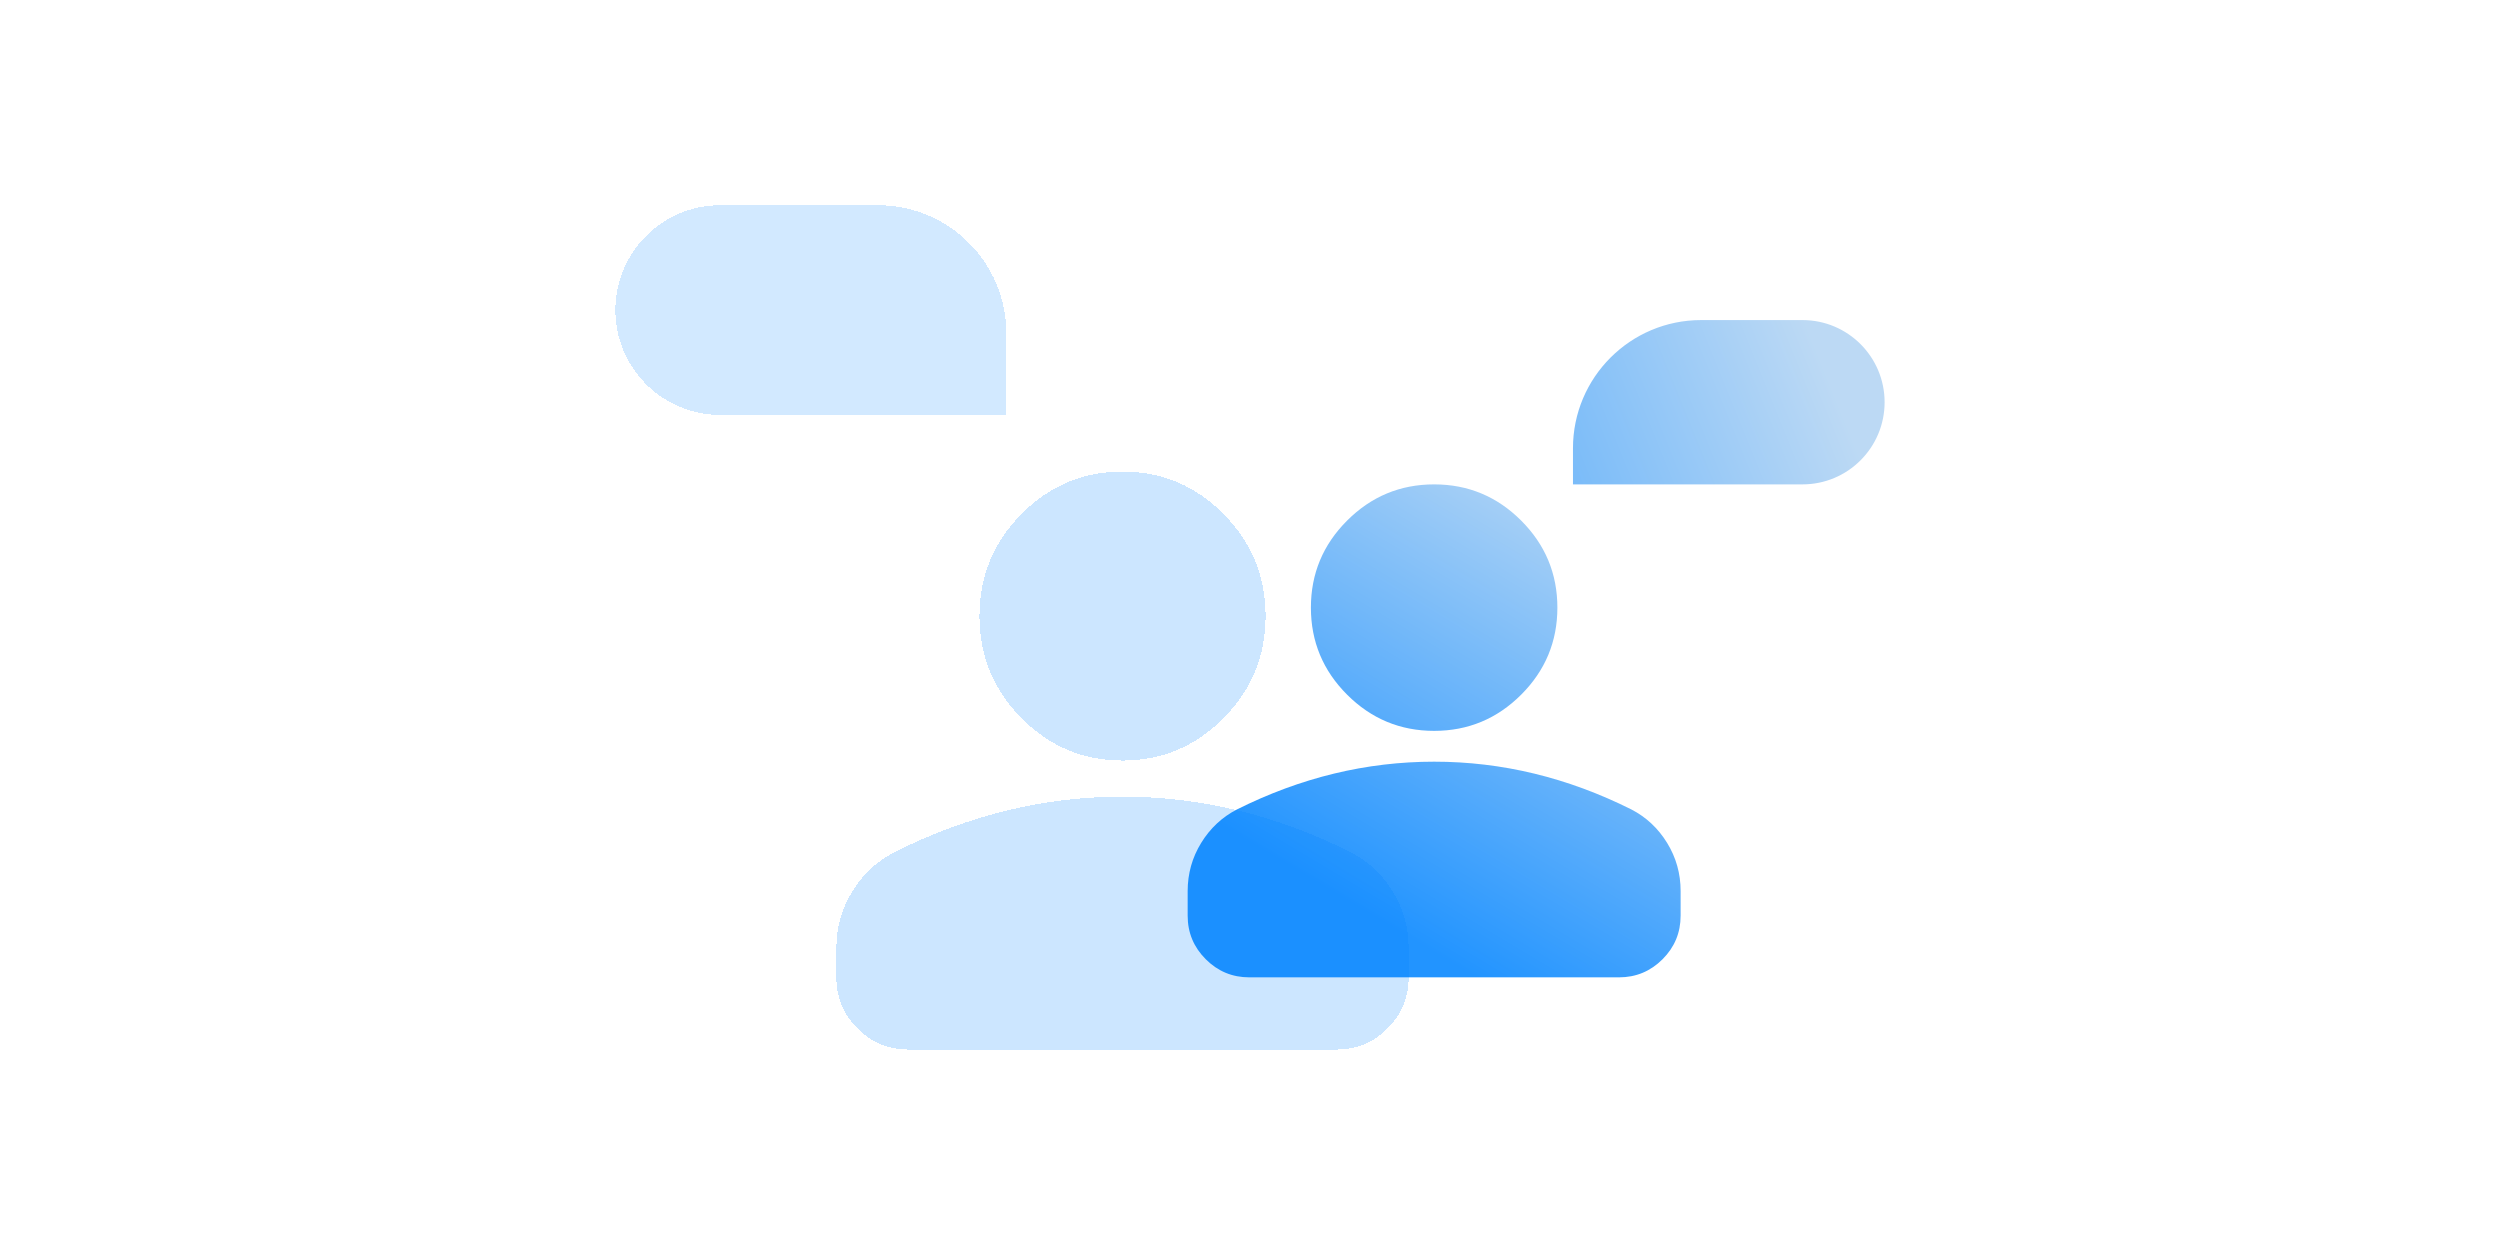 <svg width="390" height="196" viewBox="0 0 390 196" fill="none" xmlns="http://www.w3.org/2000/svg">
<path d="M223.726 114.015C218.439 114.015 213.913 112.133 210.148 108.368C206.383 104.603 204.501 100.077 204.501 94.79C204.501 89.503 206.383 84.977 210.148 81.212C213.913 77.447 218.439 75.564 223.726 75.564C229.013 75.564 233.539 77.447 237.304 81.212C241.069 84.977 242.952 89.503 242.952 94.79C242.952 100.077 241.069 104.603 237.304 108.368C233.539 112.133 229.013 114.015 223.726 114.015ZM194.888 152.466C192.245 152.466 189.982 151.526 188.102 149.645C186.217 147.761 185.275 145.497 185.275 142.853V139.008C185.275 136.285 185.977 133.781 187.381 131.496C188.781 129.215 190.642 127.473 192.966 126.271C197.932 123.788 202.979 121.925 208.106 120.682C213.232 119.442 218.439 118.822 223.726 118.822C229.013 118.822 234.22 119.442 239.347 120.682C244.474 121.925 249.52 123.788 254.487 126.271C256.81 127.473 258.672 129.215 260.072 131.496C261.475 133.781 262.177 136.285 262.177 139.008V142.853C262.177 145.497 261.237 147.761 259.356 149.645C257.472 151.526 255.208 152.466 252.564 152.466H194.888Z" fill="url(#paint0_linear_1984_13725)"/>
<path d="M245.383 75.564H281.182C288.26 75.564 293.999 69.826 293.999 62.748V62.748C293.999 55.669 288.26 49.931 281.182 49.931H265.383C254.337 49.931 245.383 58.885 245.383 69.931V75.564Z" fill="url(#paint1_linear_1984_13725)"/>
<g filter="url(#filter0_bdii_1984_13725)">
<path d="M156.99 66.723H112.352C103.321 66.723 95.999 59.401 95.999 50.37V50.37C95.999 41.339 103.321 34.017 112.352 34.017H136.99C148.036 34.017 156.99 42.972 156.99 54.017V66.723Z" fill="#2294FF" fill-opacity="0.2" shape-rendering="crispEdges"/>
</g>
<g filter="url(#filter1_bdii_1984_13725)">
<path d="M175.113 120.645C168.975 120.645 163.721 118.438 159.35 114.024C154.979 109.609 152.794 104.303 152.794 98.105C152.794 91.906 154.979 86.6 159.35 82.186C163.721 77.772 168.975 75.564 175.113 75.564C181.251 75.564 186.505 77.772 190.876 82.186C195.247 86.6 197.432 91.906 197.432 98.105C197.432 104.303 195.247 109.609 190.876 114.024C186.505 118.438 181.251 120.645 175.113 120.645ZM141.634 165.725C138.565 165.725 135.939 164.622 133.756 162.417C131.568 160.208 130.475 157.554 130.475 154.455V149.947C130.475 146.754 131.289 143.818 132.919 141.139C134.544 138.465 136.705 136.423 139.402 135.014C145.168 132.103 151.027 129.918 156.979 128.46C162.93 127.007 168.975 126.28 175.113 126.28C181.251 126.28 187.295 127.007 193.247 128.46C199.199 129.918 205.058 132.103 210.823 135.014C213.52 136.423 215.682 138.465 217.307 141.139C218.936 143.818 219.751 146.754 219.751 149.947V154.455C219.751 157.554 218.659 160.208 216.476 162.417C214.289 164.622 211.66 165.725 208.592 165.725H141.634Z" fill="#0084FF" fill-opacity="0.2" shape-rendering="crispEdges"/>
</g>
<defs>
<filter id="filter0_bdii_1984_13725" x="66" y="0.018" width="124.99" height="96.705" filterUnits="userSpaceOnUse" color-interpolation-filters="sRGB">
<feFlood flood-opacity="0" result="BackgroundImageFix"/>
<feGaussianBlur in="BackgroundImageFix" stdDeviation="6"/>
<feComposite in2="SourceAlpha" operator="in" result="effect1_backgroundBlur_1984_13725"/>
<feColorMatrix in="SourceAlpha" type="matrix" values="0 0 0 0 0 0 0 0 0 0 0 0 0 0 0 0 0 0 127 0" result="hardAlpha"/>
<feOffset dx="2" dy="-2"/>
<feGaussianBlur stdDeviation="16"/>
<feComposite in2="hardAlpha" operator="out"/>
<feColorMatrix type="matrix" values="0 0 0 0 0.438 0 0 0 0 0.728 0 0 0 0 1 0 0 0 1 0"/>
<feBlend mode="color-burn" in2="effect1_backgroundBlur_1984_13725" result="effect2_dropShadow_1984_13725"/>
<feBlend mode="normal" in="SourceGraphic" in2="effect2_dropShadow_1984_13725" result="shape"/>
<feColorMatrix in="SourceAlpha" type="matrix" values="0 0 0 0 0 0 0 0 0 0 0 0 0 0 0 0 0 0 127 0" result="hardAlpha"/>
<feOffset dy="-2"/>
<feGaussianBlur stdDeviation="5"/>
<feComposite in2="hardAlpha" operator="arithmetic" k2="-1" k3="1"/>
<feColorMatrix type="matrix" values="0 0 0 0 0.133 0 0 0 0 0.58 0 0 0 0 1 0 0 0 0.25 0"/>
<feBlend mode="normal" in2="shape" result="effect3_innerShadow_1984_13725"/>
<feColorMatrix in="SourceAlpha" type="matrix" values="0 0 0 0 0 0 0 0 0 0 0 0 0 0 0 0 0 0 127 0" result="hardAlpha"/>
<feOffset dx="-2" dy="2"/>
<feGaussianBlur stdDeviation="5"/>
<feComposite in2="hardAlpha" operator="arithmetic" k2="-1" k3="1"/>
<feColorMatrix type="matrix" values="0 0 0 0 1 0 0 0 0 1 0 0 0 0 1 0 0 0 0.5 0"/>
<feBlend mode="normal" in2="effect3_innerShadow_1984_13725" result="effect4_innerShadow_1984_13725"/>
</filter>
<filter id="filter1_bdii_1984_13725" x="100.475" y="41.565" width="153.277" height="154.16" filterUnits="userSpaceOnUse" color-interpolation-filters="sRGB">
<feFlood flood-opacity="0" result="BackgroundImageFix"/>
<feGaussianBlur in="BackgroundImageFix" stdDeviation="6"/>
<feComposite in2="SourceAlpha" operator="in" result="effect1_backgroundBlur_1984_13725"/>
<feColorMatrix in="SourceAlpha" type="matrix" values="0 0 0 0 0 0 0 0 0 0 0 0 0 0 0 0 0 0 127 0" result="hardAlpha"/>
<feOffset dx="2" dy="-2"/>
<feGaussianBlur stdDeviation="16"/>
<feComposite in2="hardAlpha" operator="out"/>
<feColorMatrix type="matrix" values="0 0 0 0 0.438 0 0 0 0 0.728 0 0 0 0 1 0 0 0 1 0"/>
<feBlend mode="color-burn" in2="effect1_backgroundBlur_1984_13725" result="effect2_dropShadow_1984_13725"/>
<feBlend mode="normal" in="SourceGraphic" in2="effect2_dropShadow_1984_13725" result="shape"/>
<feColorMatrix in="SourceAlpha" type="matrix" values="0 0 0 0 0 0 0 0 0 0 0 0 0 0 0 0 0 0 127 0" result="hardAlpha"/>
<feOffset dy="-2"/>
<feGaussianBlur stdDeviation="5"/>
<feComposite in2="hardAlpha" operator="arithmetic" k2="-1" k3="1"/>
<feColorMatrix type="matrix" values="0 0 0 0 0.133 0 0 0 0 0.58 0 0 0 0 1 0 0 0 0.25 0"/>
<feBlend mode="normal" in2="shape" result="effect3_innerShadow_1984_13725"/>
<feColorMatrix in="SourceAlpha" type="matrix" values="0 0 0 0 0 0 0 0 0 0 0 0 0 0 0 0 0 0 127 0" result="hardAlpha"/>
<feOffset dx="-2" dy="2"/>
<feGaussianBlur stdDeviation="5"/>
<feComposite in2="hardAlpha" operator="arithmetic" k2="-1" k3="1"/>
<feColorMatrix type="matrix" values="0 0 0 0 1 0 0 0 0 1 0 0 0 0 1 0 0 0 0.5 0"/>
<feBlend mode="normal" in2="effect3_innerShadow_1984_13725" result="effect4_innerShadow_1984_13725"/>
</filter>
<linearGradient id="paint0_linear_1984_13725" x1="248.75" y1="63.358" x2="204.602" y2="137.208" gradientUnits="userSpaceOnUse">
<stop offset="0.096" stop-color="#BCD9F4"/>
<stop offset="1" stop-color="#2294FF"/>
</linearGradient>
<linearGradient id="paint1_linear_1984_13725" x1="281.586" y1="49.931" x2="188.081" y2="87.88" gradientUnits="userSpaceOnUse">
<stop stop-color="#BCD9F4"/>
<stop offset="1" stop-color="#2294FF"/>
</linearGradient>
</defs>
</svg>
